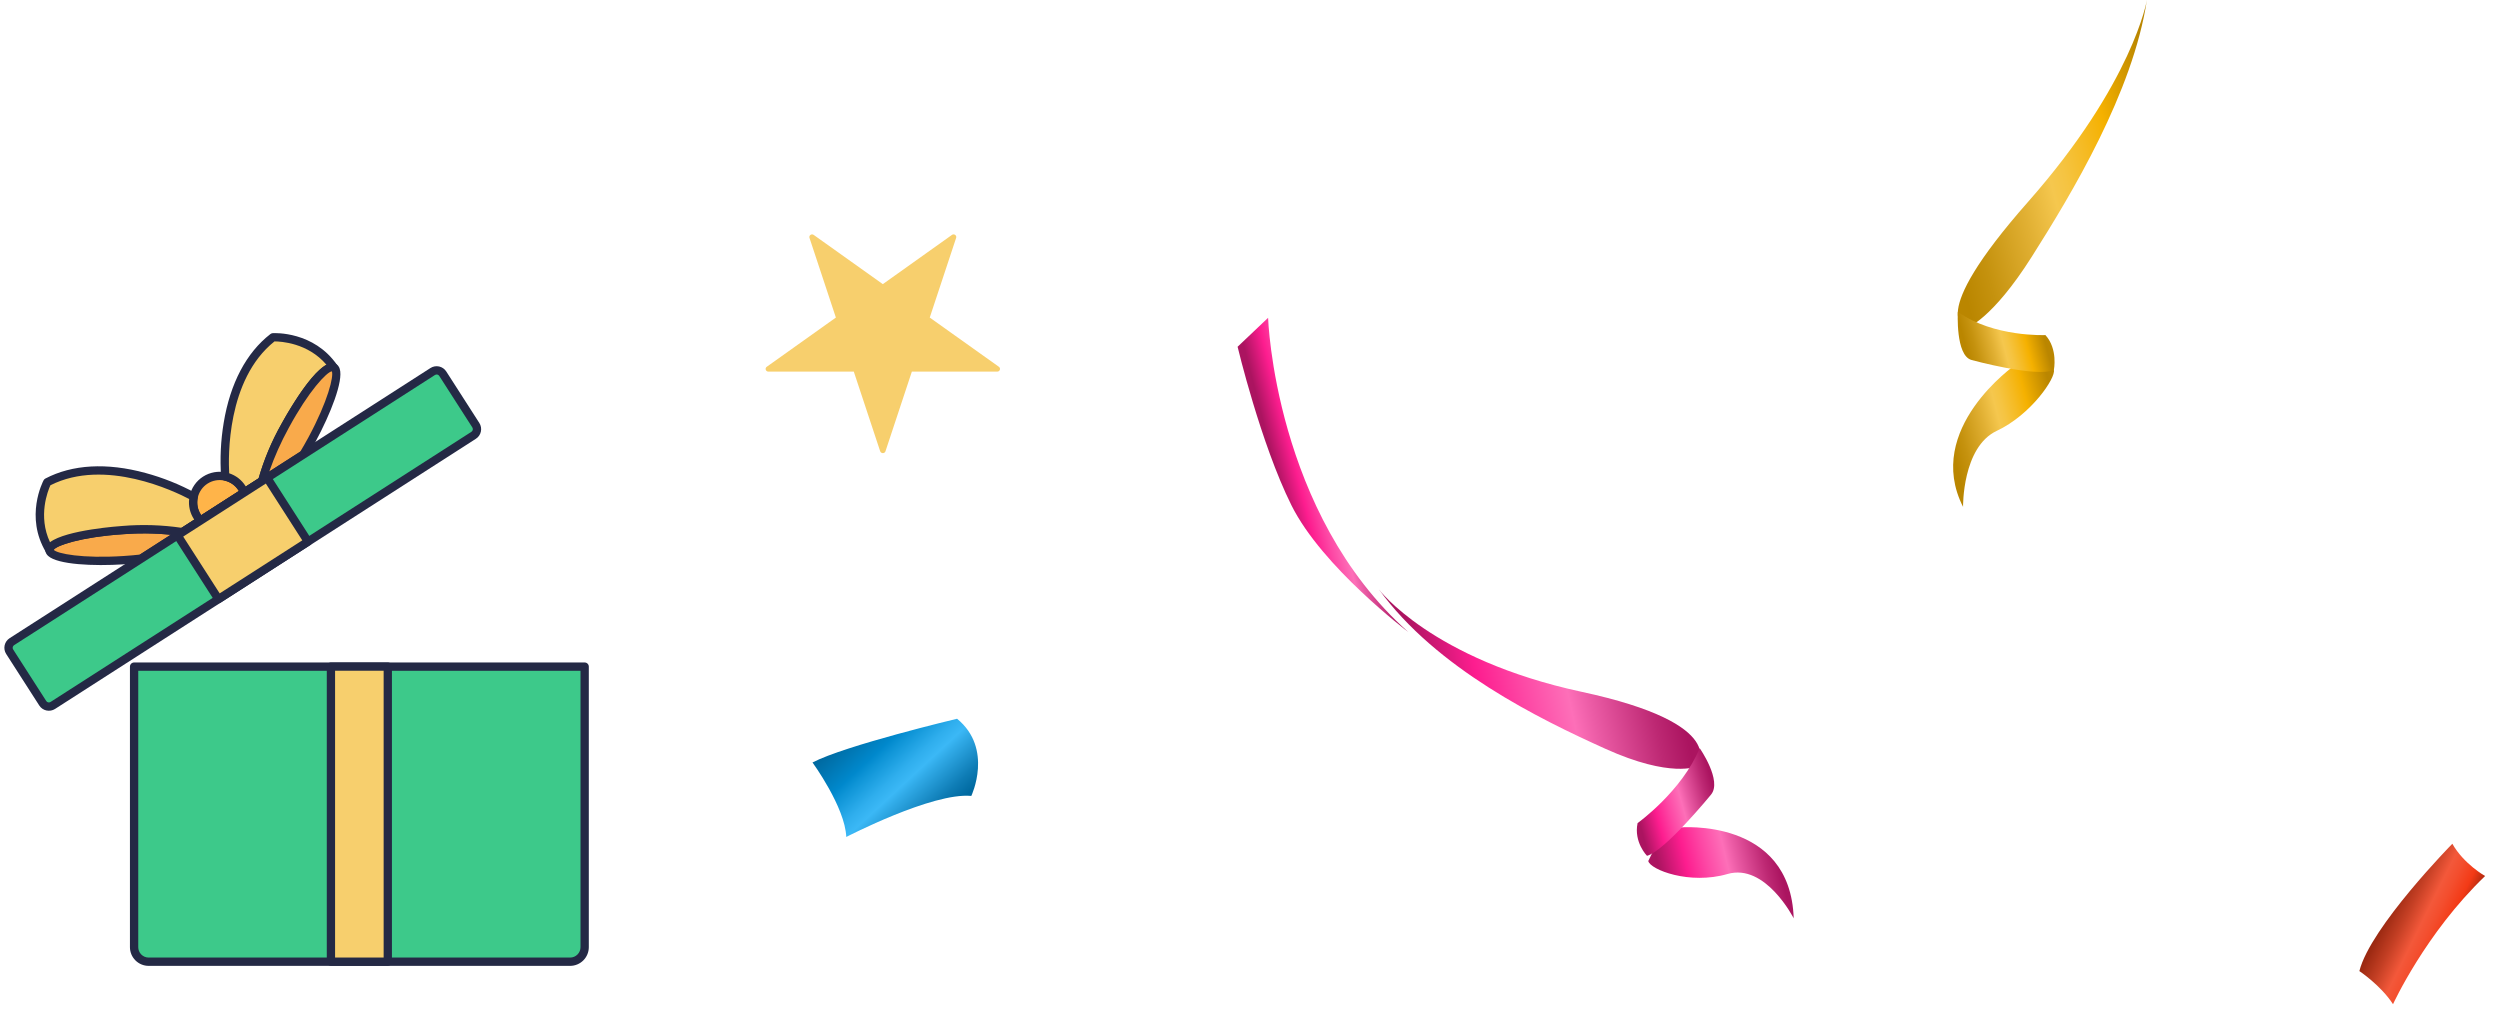 <svg width="160" height="65" viewBox="0 0 160 65" fill="none" xmlns="http://www.w3.org/2000/svg">
<path d="M11.671 34.061L9.04 35.75C8.685 35.792 8.311 35.824 7.931 35.85C5.313 36.022 3.181 35.733 3.163 35.199C3.145 34.664 5.249 34.097 7.866 33.925C9.135 33.817 10.413 33.862 11.671 34.061Z" fill="#F9AA4B"/>
<path d="M11.815 34.285L9.184 35.974C9.15 35.995 9.112 36.009 9.072 36.014C8.746 36.052 8.379 36.086 7.949 36.115C5.964 36.245 3.692 36.131 3.086 35.583C3.031 35.537 2.985 35.48 2.953 35.415C2.92 35.351 2.901 35.28 2.897 35.208C2.855 34.001 7.645 33.674 7.849 33.66C9.142 33.55 10.443 33.597 11.725 33.801C11.777 33.811 11.824 33.837 11.861 33.875C11.899 33.913 11.924 33.961 11.933 34.013C11.943 34.065 11.937 34.119 11.916 34.167C11.895 34.216 11.859 34.257 11.815 34.285L11.815 34.285ZM8.949 35.493L10.934 34.219C9.92 34.125 8.9 34.115 7.885 34.189C5.189 34.366 3.617 34.911 3.438 35.187C3.647 35.431 5.252 35.758 7.915 35.584C8.307 35.558 8.647 35.528 8.949 35.493Z" fill="#242945"/>
<path d="M15.485 31.239L15.655 31.505L12.799 33.339L12.628 33.073C12.385 32.694 12.302 32.234 12.398 31.794C12.494 31.355 12.761 30.971 13.139 30.728C13.518 30.484 13.978 30.402 14.418 30.498C14.858 30.593 15.241 30.86 15.485 31.239Z" fill="#FFB449"/>
<path d="M16.022 31.585L12.718 33.706L12.404 33.216C12.123 32.778 12.027 32.246 12.138 31.738C12.249 31.229 12.557 30.785 12.996 30.504C13.434 30.223 13.966 30.127 14.474 30.238C14.983 30.349 15.427 30.657 15.708 31.096L16.022 31.585ZM12.879 32.972L15.288 31.425L15.261 31.383C15.056 31.063 14.732 30.838 14.361 30.757C13.99 30.676 13.602 30.746 13.283 30.951C12.963 31.156 12.738 31.48 12.657 31.851C12.576 32.222 12.646 32.61 12.851 32.929L12.879 32.972Z" fill="#242945"/>
<path d="M21.359 23.517C20.882 23.28 19.486 24.956 18.241 27.264C17.613 28.373 17.122 29.554 16.78 30.781L15.653 31.504L15.483 31.238C15.363 31.05 15.207 30.888 15.024 30.76C14.841 30.633 14.634 30.543 14.416 30.496C14.416 30.496 13.833 24.4 17.472 21.587C17.472 21.587 19.928 21.44 21.359 23.517Z" fill="#F7CF6D"/>
<path d="M16.923 31.004L15.797 31.727C15.737 31.766 15.665 31.779 15.597 31.764C15.528 31.748 15.468 31.707 15.43 31.648L15.259 31.381C15.158 31.223 15.026 31.086 14.872 30.978C14.717 30.871 14.543 30.795 14.359 30.756C14.304 30.744 14.254 30.714 14.217 30.672C14.18 30.63 14.157 30.577 14.152 30.521C14.07 29.363 14.126 28.199 14.317 27.053C14.732 24.532 15.767 22.568 17.309 21.377C17.352 21.344 17.403 21.325 17.456 21.322C17.563 21.316 20.079 21.191 21.578 23.366C21.61 23.414 21.627 23.471 21.625 23.528C21.622 23.586 21.601 23.641 21.564 23.686C21.527 23.731 21.477 23.762 21.421 23.775C21.364 23.789 21.305 23.783 21.253 23.76C20.954 23.762 19.783 24.965 18.475 27.39C17.859 28.479 17.377 29.638 17.039 30.842C17.023 30.909 16.982 30.967 16.923 31.004ZM15.733 31.137L16.546 30.615C16.898 29.403 17.388 28.236 18.007 27.138C18.089 26.987 19.724 23.97 20.892 23.343C19.697 21.934 17.955 21.851 17.567 21.85C14.501 24.294 14.611 29.277 14.668 30.29C15.097 30.43 15.463 30.714 15.706 31.095L15.733 31.137Z" fill="#242945"/>
<path d="M19.969 28.123C19.786 28.458 19.599 28.786 19.414 29.091L16.783 30.78C17.125 29.553 17.615 28.372 18.244 27.264C19.489 24.956 20.885 23.28 21.362 23.517C21.839 23.753 21.212 25.816 19.969 28.123Z" fill="#F9AA4B"/>
<path d="M19.557 29.317L16.926 31.005C16.882 31.034 16.83 31.049 16.777 31.048C16.724 31.047 16.673 31.03 16.63 31C16.587 30.969 16.553 30.927 16.534 30.877C16.515 30.828 16.512 30.774 16.524 30.722C16.871 29.471 17.37 28.268 18.011 27.139C18.108 26.959 20.397 22.742 21.481 23.28C21.545 23.313 21.601 23.36 21.646 23.417C21.692 23.473 21.725 23.538 21.743 23.608C21.988 24.387 21.147 26.5 20.204 28.25C20.008 28.609 19.819 28.939 19.642 29.23C19.621 29.265 19.592 29.294 19.557 29.317ZM17.233 30.178L19.219 28.903C19.382 28.632 19.556 28.327 19.736 27.997C21 25.653 21.371 24.057 21.237 23.763C20.911 23.811 19.761 25.012 18.477 27.391C17.986 28.284 17.57 29.216 17.233 30.178Z" fill="#242945"/>
<path d="M12.398 31.793C12.35 32.011 12.346 32.236 12.385 32.455C12.425 32.675 12.508 32.884 12.629 33.072L12.799 33.338L11.673 34.061C10.414 33.862 9.137 33.816 7.867 33.925C5.25 34.096 3.145 34.667 3.164 35.198C1.869 33.034 3.026 30.862 3.026 30.862C7.098 28.724 12.398 31.793 12.398 31.793Z" fill="#F7CF6D"/>
<path d="M12.943 33.561L11.816 34.284C11.758 34.322 11.687 34.335 11.619 34.321C10.384 34.129 9.13 34.085 7.884 34.19C5.118 34.371 3.536 34.941 3.427 35.207C3.429 35.265 3.412 35.321 3.378 35.368C3.343 35.414 3.294 35.447 3.239 35.462C3.181 35.477 3.121 35.472 3.066 35.45C3.011 35.426 2.965 35.386 2.936 35.334C1.58 33.067 2.741 30.831 2.791 30.737C2.816 30.69 2.855 30.651 2.902 30.627C4.628 29.721 6.843 29.597 9.309 30.27C10.431 30.573 11.512 31.007 12.531 31.563C12.58 31.591 12.619 31.634 12.641 31.686C12.664 31.737 12.67 31.794 12.658 31.849C12.618 32.033 12.614 32.223 12.647 32.408C12.681 32.593 12.75 32.77 12.852 32.928L13.023 33.194C13.061 33.253 13.074 33.325 13.059 33.394C13.044 33.463 13.002 33.523 12.943 33.561ZM11.619 33.779L12.432 33.257L12.405 33.215C12.16 32.836 12.055 32.384 12.106 31.936C11.209 31.463 6.724 29.287 3.226 31.057C3.064 31.411 2.415 33.03 3.2 34.701C4.252 33.906 7.678 33.671 7.85 33.66C9.107 33.555 10.371 33.595 11.619 33.779Z" fill="#242945"/>
<path d="M37.418 42.664V60.618C37.419 60.865 37.321 61.102 37.147 61.276C36.972 61.451 36.736 61.55 36.489 61.55H9.512C9.265 61.55 9.028 61.451 8.854 61.276C8.68 61.102 8.582 60.865 8.582 60.618V42.664H37.418Z" fill="#3DC98A"/>
<path d="M36.489 61.816H9.512C9.194 61.815 8.89 61.688 8.666 61.464C8.442 61.239 8.316 60.935 8.316 60.618V42.664C8.316 42.594 8.344 42.526 8.394 42.476C8.444 42.426 8.512 42.398 8.582 42.398H37.418C37.489 42.398 37.556 42.426 37.606 42.476C37.656 42.526 37.684 42.594 37.684 42.664V60.618C37.684 60.935 37.558 61.239 37.334 61.464C37.11 61.688 36.806 61.815 36.489 61.816ZM8.848 42.93V60.618C8.848 60.794 8.917 60.963 9.042 61.088C9.166 61.213 9.335 61.284 9.512 61.284H36.489C36.665 61.284 36.834 61.213 36.959 61.088C37.083 60.963 37.153 60.794 37.153 60.618V42.93H8.848Z" fill="#242945"/>
<path d="M21.18 42.662H24.819V61.548H21.18V42.662Z" fill="#F7CF6D"/>
<path d="M24.819 61.814H21.18C21.109 61.814 21.042 61.786 20.992 61.736C20.942 61.686 20.914 61.618 20.914 61.548V42.662C20.914 42.592 20.942 42.524 20.992 42.474C21.042 42.425 21.109 42.397 21.18 42.397H24.819C24.889 42.397 24.957 42.425 25.007 42.474C25.056 42.524 25.084 42.592 25.084 42.662V61.548C25.084 61.618 25.056 61.686 25.007 61.736C24.957 61.786 24.889 61.814 24.819 61.814ZM21.445 61.282H24.553V42.928H21.445V61.282Z" fill="#242945"/>
<path d="M28.336 23.917L30.454 27.216C30.521 27.32 30.543 27.446 30.517 27.566C30.491 27.686 30.418 27.792 30.314 27.858L3.379 45.149C3.275 45.215 3.149 45.238 3.028 45.212C2.908 45.185 2.803 45.112 2.736 45.009L0.618 41.709C0.585 41.658 0.563 41.601 0.552 41.541C0.541 41.481 0.542 41.419 0.555 41.359C0.568 41.3 0.593 41.243 0.627 41.193C0.662 41.143 0.707 41.1 0.758 41.067L27.694 23.776C27.745 23.743 27.803 23.721 27.863 23.71C27.923 23.699 27.985 23.7 28.044 23.713C28.104 23.726 28.16 23.751 28.211 23.786C28.261 23.821 28.303 23.865 28.336 23.917Z" fill="#3DC98A"/>
<path d="M30.457 28.082L3.522 45.373C3.359 45.477 3.161 45.512 2.972 45.471C2.782 45.43 2.617 45.315 2.513 45.152L0.395 41.853C0.29 41.69 0.255 41.492 0.296 41.303C0.337 41.114 0.452 40.949 0.615 40.844L27.55 23.553C27.713 23.448 27.911 23.413 28.101 23.454C28.29 23.496 28.455 23.61 28.56 23.773L30.678 27.072C30.782 27.235 30.818 27.433 30.776 27.623C30.735 27.812 30.62 27.977 30.457 28.082ZM0.902 41.291C0.879 41.305 0.86 41.323 0.845 41.344C0.83 41.366 0.819 41.39 0.814 41.416C0.808 41.441 0.808 41.468 0.813 41.494C0.817 41.52 0.827 41.544 0.842 41.566L2.96 44.865C2.988 44.91 3.033 44.941 3.085 44.952C3.136 44.964 3.19 44.954 3.235 44.925L30.171 27.635C30.215 27.606 30.246 27.561 30.258 27.509C30.269 27.458 30.259 27.404 30.231 27.359L28.113 24.06C28.099 24.038 28.081 24.019 28.059 24.003C28.038 23.988 28.013 23.978 27.988 23.972C27.962 23.967 27.936 23.966 27.91 23.971C27.884 23.976 27.859 23.986 27.837 24L0.902 41.291Z" fill="#242945"/>
<path d="M11.359 34.262L17.093 30.581L19.713 34.662L13.979 38.343L11.359 34.262Z" fill="#F7CF6D"/>
<path d="M19.857 34.886L14.123 38.567C14.064 38.605 13.992 38.618 13.923 38.603C13.854 38.588 13.794 38.546 13.756 38.487L11.136 34.405C11.098 34.346 11.085 34.274 11.1 34.205C11.115 34.136 11.156 34.076 11.216 34.038L16.95 30.357C17.009 30.319 17.081 30.306 17.15 30.321C17.219 30.336 17.279 30.378 17.317 30.437L19.937 34.519C19.975 34.578 19.988 34.65 19.973 34.719C19.958 34.788 19.916 34.848 19.857 34.886ZM14.059 37.976L19.346 34.583L17.013 30.948L11.726 34.342L14.059 37.976Z" fill="#242945"/>
<path d="M52 48.798C52 48.798 54.087 51.66 54.161 53.566C54.161 53.566 59.685 50.7 62.164 50.94C62.164 50.94 63.596 47.919 61.253 46C61.253 46 54.091 47.705 52 48.798Z" fill="url(#paint0_linear_6158_2876)"/>
<path d="M81.158 20.34C81.158 20.34 81.564 32.853 90.131 40.45C90.131 40.45 84.619 36.295 82.649 32.331C80.678 28.366 79.206 22.193 79.206 22.193L81.158 20.34Z" fill="url(#paint1_linear_6158_2876)"/>
<path d="M88.246 37.717C88.246 37.717 91.604 42.205 101.231 44.278C110.857 46.351 108.6 49.044 108.6 49.044C108.6 49.044 106.957 49.827 102.733 47.918C98.509 46.009 91.919 42.787 88.246 37.717Z" fill="url(#paint2_linear_6158_2876)"/>
<path d="M107.503 52.957C107.503 52.957 114.586 52.303 114.797 58.773C114.797 58.773 112.995 55.227 110.561 55.936C108.127 56.644 105.612 55.655 105.49 55.106C105.49 55.106 106.685 52.421 107.503 52.957Z" fill="url(#paint3_linear_6158_2876)"/>
<path d="M104.805 52.679C104.805 52.679 107.645 50.642 108.779 47.881C108.779 47.881 110.238 49.969 109.504 50.858C109.504 50.858 106.562 54.458 105.408 54.773C105.408 54.773 104.55 53.904 104.805 52.679Z" fill="url(#paint4_linear_6158_2876)"/>
<path d="M56.67 28.883L58.359 23.783H63.826C63.994 23.783 64.065 23.571 63.928 23.474L59.504 20.324L61.193 15.224C61.245 15.066 61.061 14.936 60.924 15.034L56.5 18.185L52.076 15.034C51.939 14.937 51.755 15.068 51.807 15.224L53.496 20.324L49.072 23.474C48.935 23.571 49.006 23.783 49.174 23.783H54.643L56.332 28.883C56.391 29.039 56.618 29.039 56.67 28.883Z" fill="#F7CF6D"/>
<path d="M159.047 56.065C159.047 56.065 157.681 55.298 156.95 54C156.95 54 151.701 59.338 151 62.149C151 62.149 152.378 63.068 153.153 64.269C153.153 64.269 155.219 59.737 159.047 56.065Z" fill="url(#paint5_linear_6158_2876)"/>
<path d="M137.402 0C137.402 0 136.522 5.291 129.794 12.921C123.065 20.551 125.882 20.982 125.882 20.982C125.882 20.982 127.473 20.475 130.036 16.428C132.599 12.382 136.503 5.9 137.402 0Z" fill="url(#paint6_linear_6158_2876)"/>
<path d="M128.963 23.365C128.963 23.365 123.101 27.452 125.636 32.438C125.636 32.438 125.577 28.616 127.793 27.574C130.009 26.532 131.581 24.166 131.448 23.676C131.448 23.676 129.384 22.435 128.963 23.365Z" fill="url(#paint7_linear_6158_2876)"/>
<path d="M130.907 21.445C130.907 21.445 127.587 21.593 125.302 19.957C125.302 19.957 125.143 22.762 126.18 23.039C126.18 23.039 130.353 24.182 131.449 23.675C131.449 23.675 131.719 22.338 130.907 21.445Z" fill="url(#paint8_linear_6158_2876)"/>
<defs>
<linearGradient id="paint0_linear_6158_2876" x1="54.592" y1="46.395" x2="60.359" y2="52.614" gradientUnits="userSpaceOnUse">
<stop offset="0.024" stop-color="#006AA1"/>
<stop offset="0.275" stop-color="#0088CC"/>
<stop offset="0.337" stop-color="#0E94D6"/>
<stop offset="0.498" stop-color="#2FAEED"/>
<stop offset="0.587" stop-color="#3BB8F6"/>
<stop offset="0.642" stop-color="#31ABE8"/>
<stop offset="0.859" stop-color="#0E7CB5"/>
<stop offset="0.966" stop-color="#006AA1"/>
</linearGradient>
<linearGradient id="paint1_linear_6158_2876" x1="81.756" y1="32.252" x2="87.67" y2="30.751" gradientUnits="userSpaceOnUse">
<stop offset="0.066" stop-color="#AB1460"/>
<stop offset="0.275" stop-color="#FD1D8F"/>
<stop offset="0.429" stop-color="#FD48A5"/>
<stop offset="0.582" stop-color="#FD6FB8"/>
<stop offset="0.656" stop-color="#EB5BA5"/>
<stop offset="0.864" stop-color="#BD2873"/>
<stop offset="0.966" stop-color="#AB1460"/>
</linearGradient>
<linearGradient id="paint2_linear_6158_2876" x1="90.452" y1="47.76" x2="107.894" y2="43.929" gradientUnits="userSpaceOnUse">
<stop offset="0.066" stop-color="#AB1460"/>
<stop offset="0.275" stop-color="#FD1D8F"/>
<stop offset="0.429" stop-color="#FD48A5"/>
<stop offset="0.582" stop-color="#FD6FB8"/>
<stop offset="0.656" stop-color="#EB5BA5"/>
<stop offset="0.864" stop-color="#BD2873"/>
<stop offset="0.966" stop-color="#AB1460"/>
</linearGradient>
<linearGradient id="paint3_linear_6158_2876" x1="106.228" y1="58.273" x2="114.392" y2="56.37" gradientUnits="userSpaceOnUse">
<stop offset="0.066" stop-color="#AB1460"/>
<stop offset="0.275" stop-color="#FD1D8F"/>
<stop offset="0.429" stop-color="#FD48A5"/>
<stop offset="0.582" stop-color="#FD6FB8"/>
<stop offset="0.656" stop-color="#EB5BA5"/>
<stop offset="0.864" stop-color="#BD2873"/>
<stop offset="0.966" stop-color="#AB1460"/>
</linearGradient>
<linearGradient id="paint4_linear_6158_2876" x1="104.515" y1="52.537" x2="110.011" y2="51.052" gradientUnits="userSpaceOnUse">
<stop offset="0.066" stop-color="#AB1460"/>
<stop offset="0.275" stop-color="#FD1D8F"/>
<stop offset="0.429" stop-color="#FD48A5"/>
<stop offset="0.582" stop-color="#FD6FB8"/>
<stop offset="0.656" stop-color="#EB5BA5"/>
<stop offset="0.864" stop-color="#BD2873"/>
<stop offset="0.966" stop-color="#AB1460"/>
</linearGradient>
<linearGradient id="paint5_linear_6158_2876" x1="157.897" y1="60.546" x2="152.371" y2="57.805" gradientUnits="userSpaceOnUse">
<stop offset="0.034" stop-color="#701B0A"/>
<stop offset="0.275" stop-color="#F33A16"/>
<stop offset="0.422" stop-color="#F34E2E"/>
<stop offset="0.529" stop-color="#F3583A"/>
<stop offset="0.704" stop-color="#C43F24"/>
<stop offset="0.865" stop-color="#9F2B13"/>
<stop offset="0.95" stop-color="#91240D"/>
</linearGradient>
<linearGradient id="paint6_linear_6158_2876" x1="139.589" y1="8.431" x2="123.324" y2="12.648" gradientUnits="userSpaceOnUse">
<stop offset="0.066" stop-color="#BA8600"/>
<stop offset="0.275" stop-color="#F5B100"/>
<stop offset="0.366" stop-color="#F5BA21"/>
<stop offset="0.471" stop-color="#F5C442"/>
<stop offset="0.529" stop-color="#F5C74E"/>
<stop offset="0.654" stop-color="#E1B033"/>
<stop offset="0.847" stop-color="#C5920E"/>
<stop offset="0.95" stop-color="#BA8600"/>
</linearGradient>
<linearGradient id="paint7_linear_6158_2876" x1="132.187" y1="26.526" x2="124.472" y2="28.526" gradientUnits="userSpaceOnUse">
<stop offset="0.066" stop-color="#BA8600"/>
<stop offset="0.275" stop-color="#F5B100"/>
<stop offset="0.366" stop-color="#F5BA21"/>
<stop offset="0.471" stop-color="#F5C442"/>
<stop offset="0.529" stop-color="#F5C74E"/>
<stop offset="0.654" stop-color="#E1B033"/>
<stop offset="0.847" stop-color="#C5920E"/>
<stop offset="0.95" stop-color="#BA8600"/>
</linearGradient>
<linearGradient id="paint8_linear_6158_2876" x1="131.073" y1="21.125" x2="125.601" y2="22.543" gradientUnits="userSpaceOnUse">
<stop offset="0.066" stop-color="#BA8600"/>
<stop offset="0.275" stop-color="#F5B100"/>
<stop offset="0.366" stop-color="#F5BA21"/>
<stop offset="0.471" stop-color="#F5C442"/>
<stop offset="0.529" stop-color="#F5C74E"/>
<stop offset="0.654" stop-color="#E1B033"/>
<stop offset="0.847" stop-color="#C5920E"/>
<stop offset="0.95" stop-color="#BA8600"/>
</linearGradient>
</defs>
</svg>
